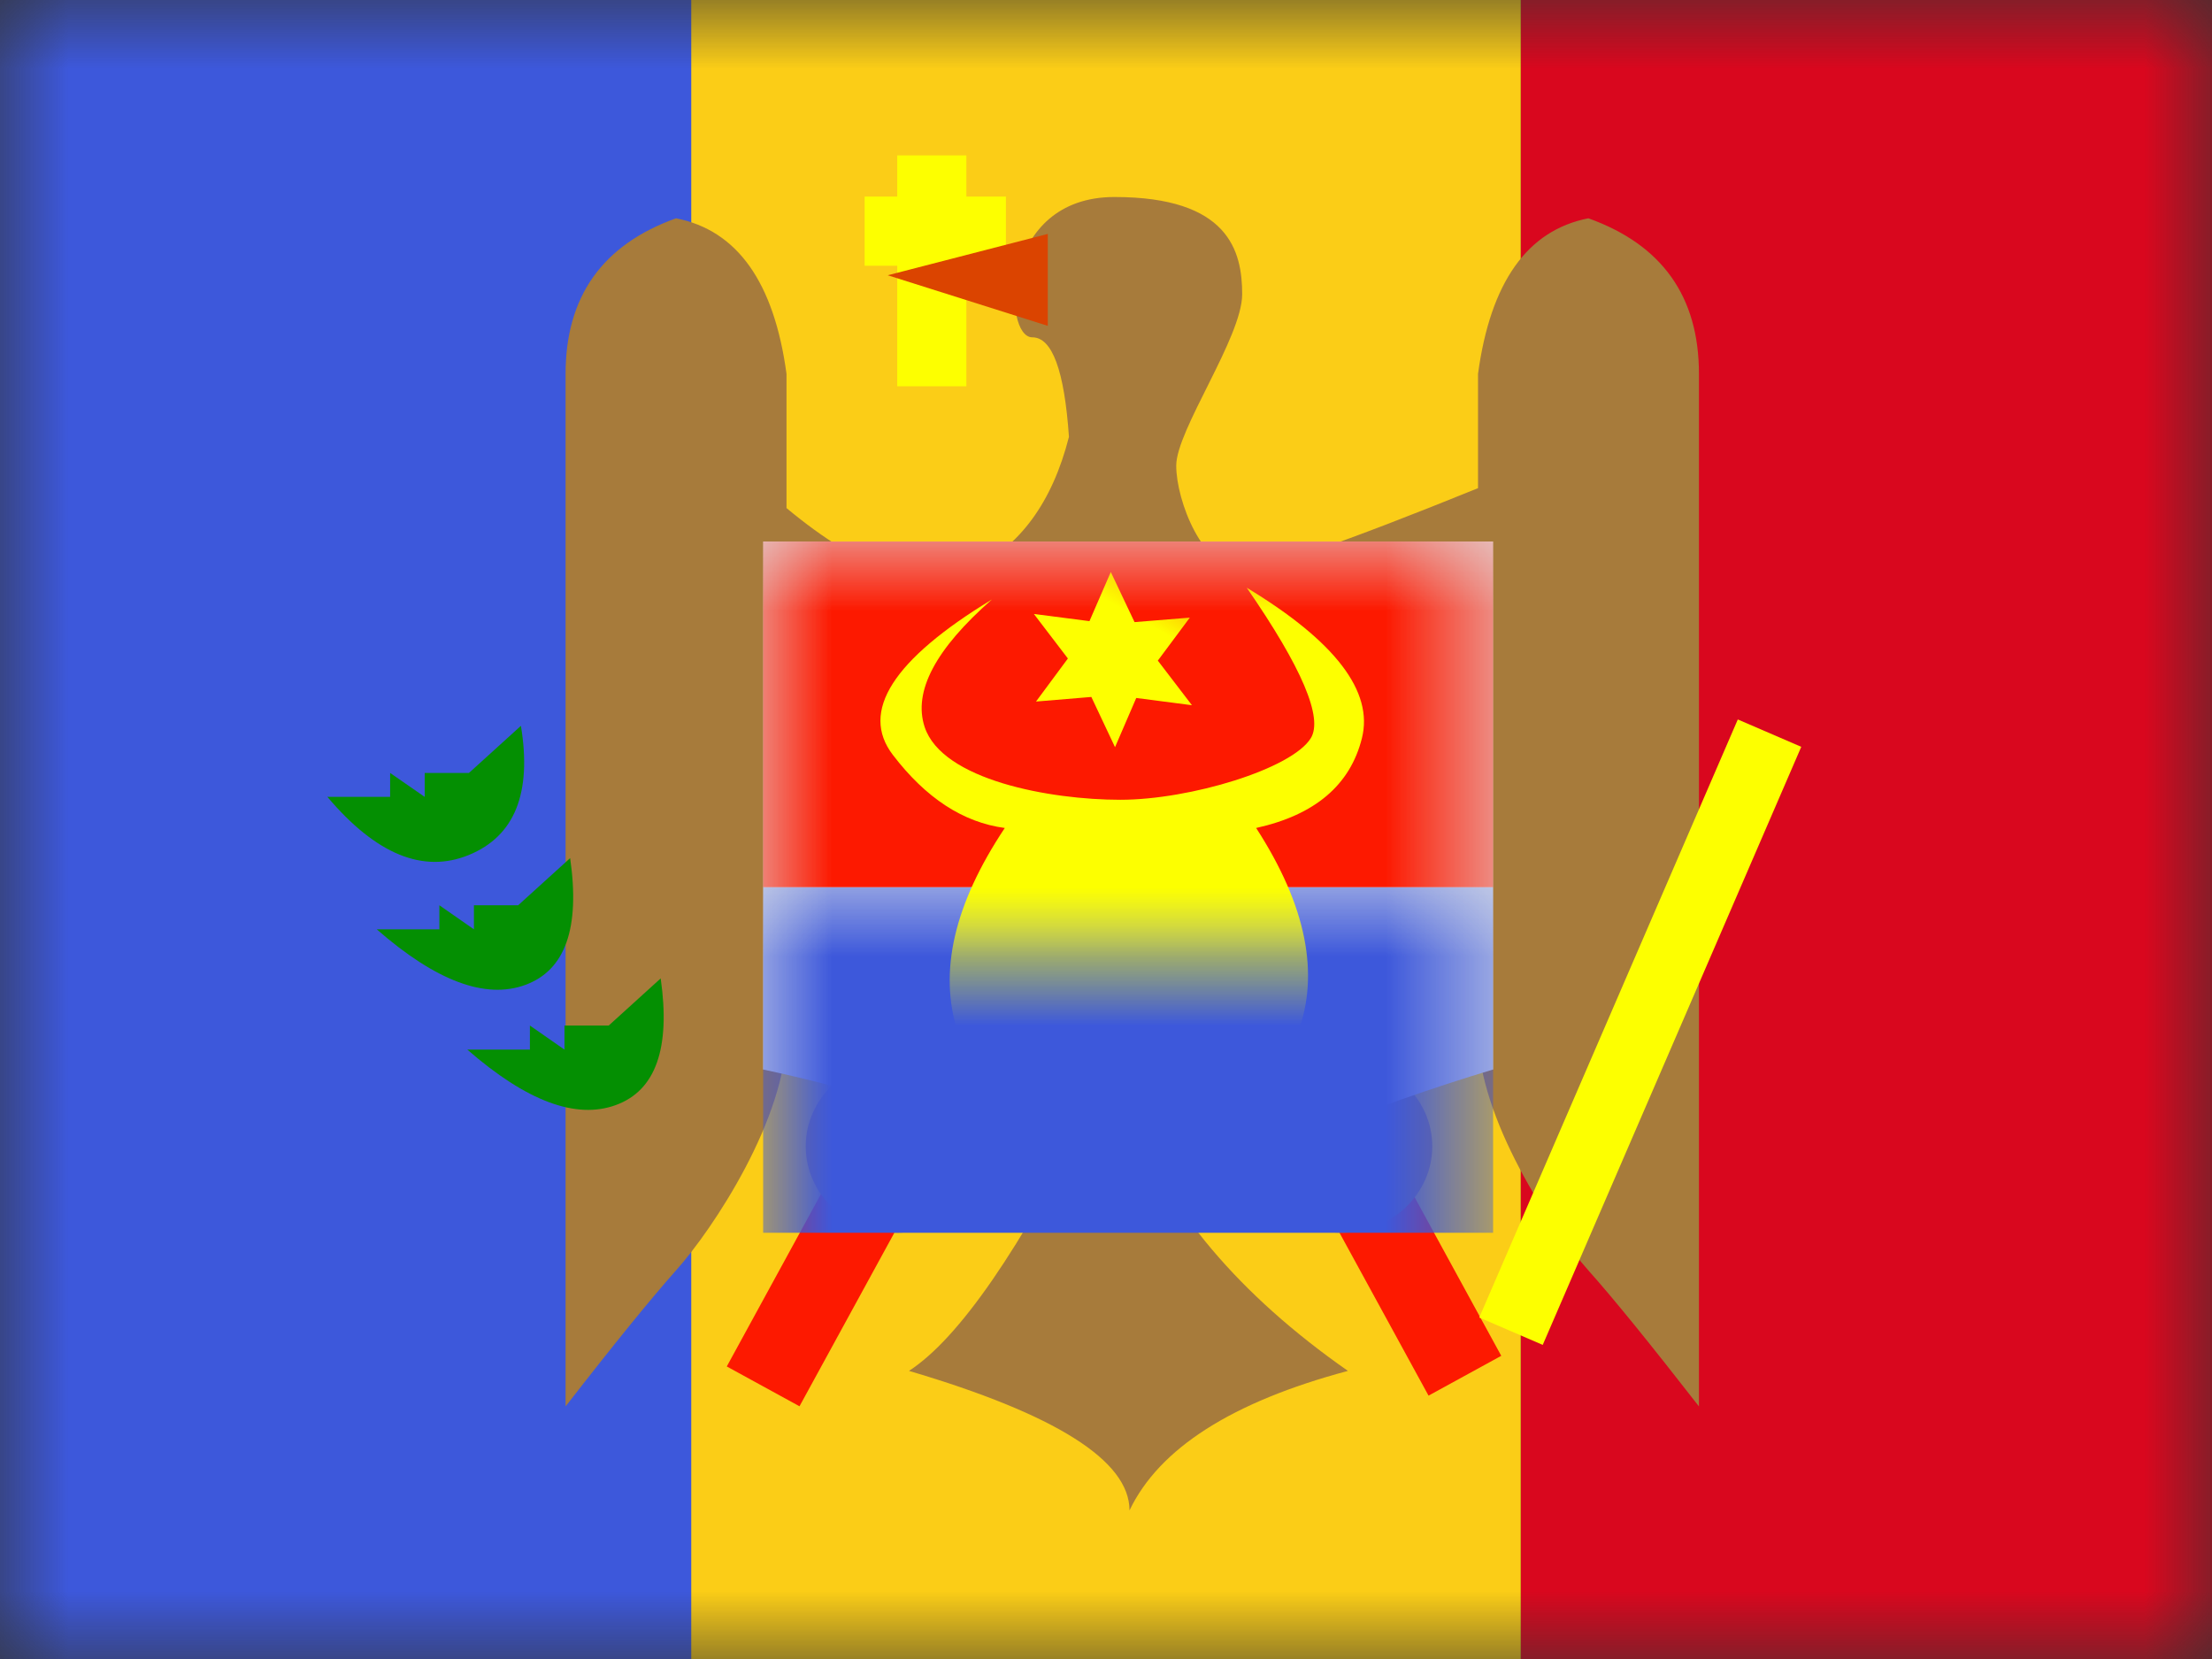 <svg xmlns="http://www.w3.org/2000/svg" xmlns:xlink="http://www.w3.org/1999/xlink" width="16" height="12" viewBox="0 0 16 12">
  <rect x="0" y="0" width="16" height="12" fill="#333333" stroke="none"/>
  <defs>
    <rect id="a" width="16" height="12"/>
    <path id="c" d="M0,0 L5.28,0 L5.28,3.819 C4.384,4.089 3.504,4.445 2.64,4.888 C2.002,4.415 1.122,4.059 0,3.819 L0,0 Z"/>
  </defs>
  <g fill="none" fill-rule="evenodd">
    <mask id="b" fill="white">
      <use xlink:href="#a"/>
    </mask>
    <g mask="url(#b)">
      <polygon fill="#D9071E" points="11 0 16 0 16 12 11 12"/>
      <polygon fill="#3D58DB" points="0 0 6 0 6 12 0 12"/>
      <polygon fill="#FBCD17" points="5 0 11 0 11 12 5 12"/>
      <g transform="translate(2 1)">
        <path fill="#FD1900" fill-rule="nonzero" d="M1.263,3.755 L0.737,3.467 L2.482,0.273 L3.009,0.561 L1.263,3.755 Z M5.813,3.678 L4.067,0.484 L4.594,0.196 L6.339,3.39 L5.813,3.678 Z" transform="translate(2.52 5.417)"/>
        <path fill="#A77B3B" d="M8.691,3.695 L3.689,3.695 C3.689,5.245 3.689,6.171 3.689,6.47 C3.689,7.087 3.158,7.89 2.89,8.189 C2.712,8.389 2.445,8.717 2.091,9.173 C2.091,4.752 2.091,2.263 2.091,1.704 C2.091,1.146 2.357,0.77 2.89,0.579 C3.333,0.666 3.599,1.041 3.689,1.704 C3.689,2.046 3.689,2.369 3.689,2.675 C4.24,3.133 4.685,3.282 5.024,3.122 C5.375,2.956 5.611,2.635 5.732,2.16 C5.699,1.68 5.611,1.44 5.467,1.44 C5.251,1.44 5.234,0.425 6.061,0.425 C6.888,0.425 6.985,0.816 6.985,1.128 C6.985,1.44 6.508,2.111 6.508,2.368 C6.508,2.624 6.702,3.122 6.985,3.122 C7.152,3.122 7.72,2.925 8.691,2.531 L8.691,1.704 C8.781,1.041 9.047,0.666 9.489,0.579 C10.023,0.77 10.289,1.146 10.289,1.704 C10.289,2.263 10.289,4.752 10.289,9.173 C9.934,8.717 9.668,8.389 9.489,8.189 C9.222,7.89 8.691,7.087 8.691,6.47 L8.691,3.695 Z M5.907,6.985 L6.17,7.046 C6.437,7.743 6.964,8.367 7.75,8.916 C6.912,9.14 6.385,9.476 6.17,9.925 C6.17,9.566 5.638,9.23 4.575,8.916 C4.936,8.681 5.38,8.038 5.907,6.985 Z M4.488,7.917 C4.123,7.917 3.828,7.637 3.828,7.292 C3.828,6.946 4.123,6.667 4.488,6.667 C4.853,6.667 5.148,6.946 5.148,7.292 C5.148,7.637 4.853,7.917 4.488,7.917 Z M7.7,7.917 C7.335,7.917 7.04,7.637 7.04,7.292 C7.04,6.946 7.335,6.667 7.7,6.667 C8.065,6.667 8.36,6.946 8.36,7.292 C8.36,7.637 8.065,7.917 7.7,7.917 Z"/>
        <polygon fill="#FDFF00" fill-rule="nonzero" points="10.57 4.204 11.029 4.402 9.159 8.728 8.7 8.53"/>
        <g transform="translate(3.52 2.917)">
          <mask id="d" fill="white">
            <use xlink:href="#c"/>
          </mask>
          <use fill="#E1E5E8" opacity=".3" xlink:href="#c"/>
          <rect width="5.28" height="2.5" y="2.5" fill="#3D58DB" mask="url(#d)"/>
          <rect width="5.28" height="2.5" fill="#FD1900" mask="url(#d)"/>
          <polygon fill="#FDFF00" points="2.53 1.166 2.2 1.395 2.244 1.01 1.87 .854 2.244 .698 2.2 .313 2.53 .541 2.86 .313 2.815 .698 3.19 .854 2.815 1.01 2.86 1.395" mask="url(#d)" transform="rotate(30 2.53 .854)"/>
          <path fill="#FDFF00" d="M1.655,0.419 C0.938,0.855 0.699,1.23 0.938,1.543 C1.177,1.856 1.447,2.032 1.748,2.072 C1.015,3.172 1.293,4.036 2.583,4.664 C3.965,4.058 4.292,3.194 3.566,2.072 C3.991,1.978 4.246,1.762 4.331,1.423 C4.416,1.085 4.139,0.722 3.498,0.334 C3.898,0.913 4.052,1.277 3.961,1.423 C3.824,1.644 3.09,1.868 2.583,1.868 C2.077,1.868 1.295,1.726 1.168,1.341 C1.084,1.084 1.247,0.777 1.655,0.419 Z" mask="url(#d)"/>
        </g>
        <path fill="#048F02" d="M0.368,4.764 L0.822,4.764 L0.822,4.591 L1.072,4.764 L1.072,4.591 L1.392,4.591 L1.768,4.25 C1.848,4.737 1.723,5.048 1.392,5.184 C1.061,5.32 0.72,5.18 0.368,4.764 Z M0.725,5.722 L1.178,5.722 L1.178,5.548 L1.428,5.722 L1.428,5.548 L1.748,5.548 L2.124,5.207 C2.197,5.713 2.089,6.018 1.8,6.124 C1.511,6.23 1.153,6.096 0.725,5.722 Z M1.38,6.592 L1.833,6.592 L1.833,6.418 L2.083,6.592 L2.083,6.418 L2.403,6.418 L2.779,6.077 C2.851,6.582 2.743,6.888 2.455,6.993 C2.166,7.099 1.808,6.965 1.38,6.592 Z"/>
        <path fill="#FDFF00" fill-rule="nonzero" d="M1.03,0.422 L1.316,0.422 L1.316,0.922 L1.03,0.922 L1.03,1.794 L0.53,1.794 L0.53,0.922 L0.294,0.922 L0.294,0.422 L0.53,0.422 L0.53,0.124 L1.03,0.124 L1.03,0.422 Z" transform="translate(3.96)"/>
        <polygon fill="#DB4400" points="5.579 .692 4.421 .991 5.579 1.357"/>
      </g>
    </g>
  </g>
</svg>
